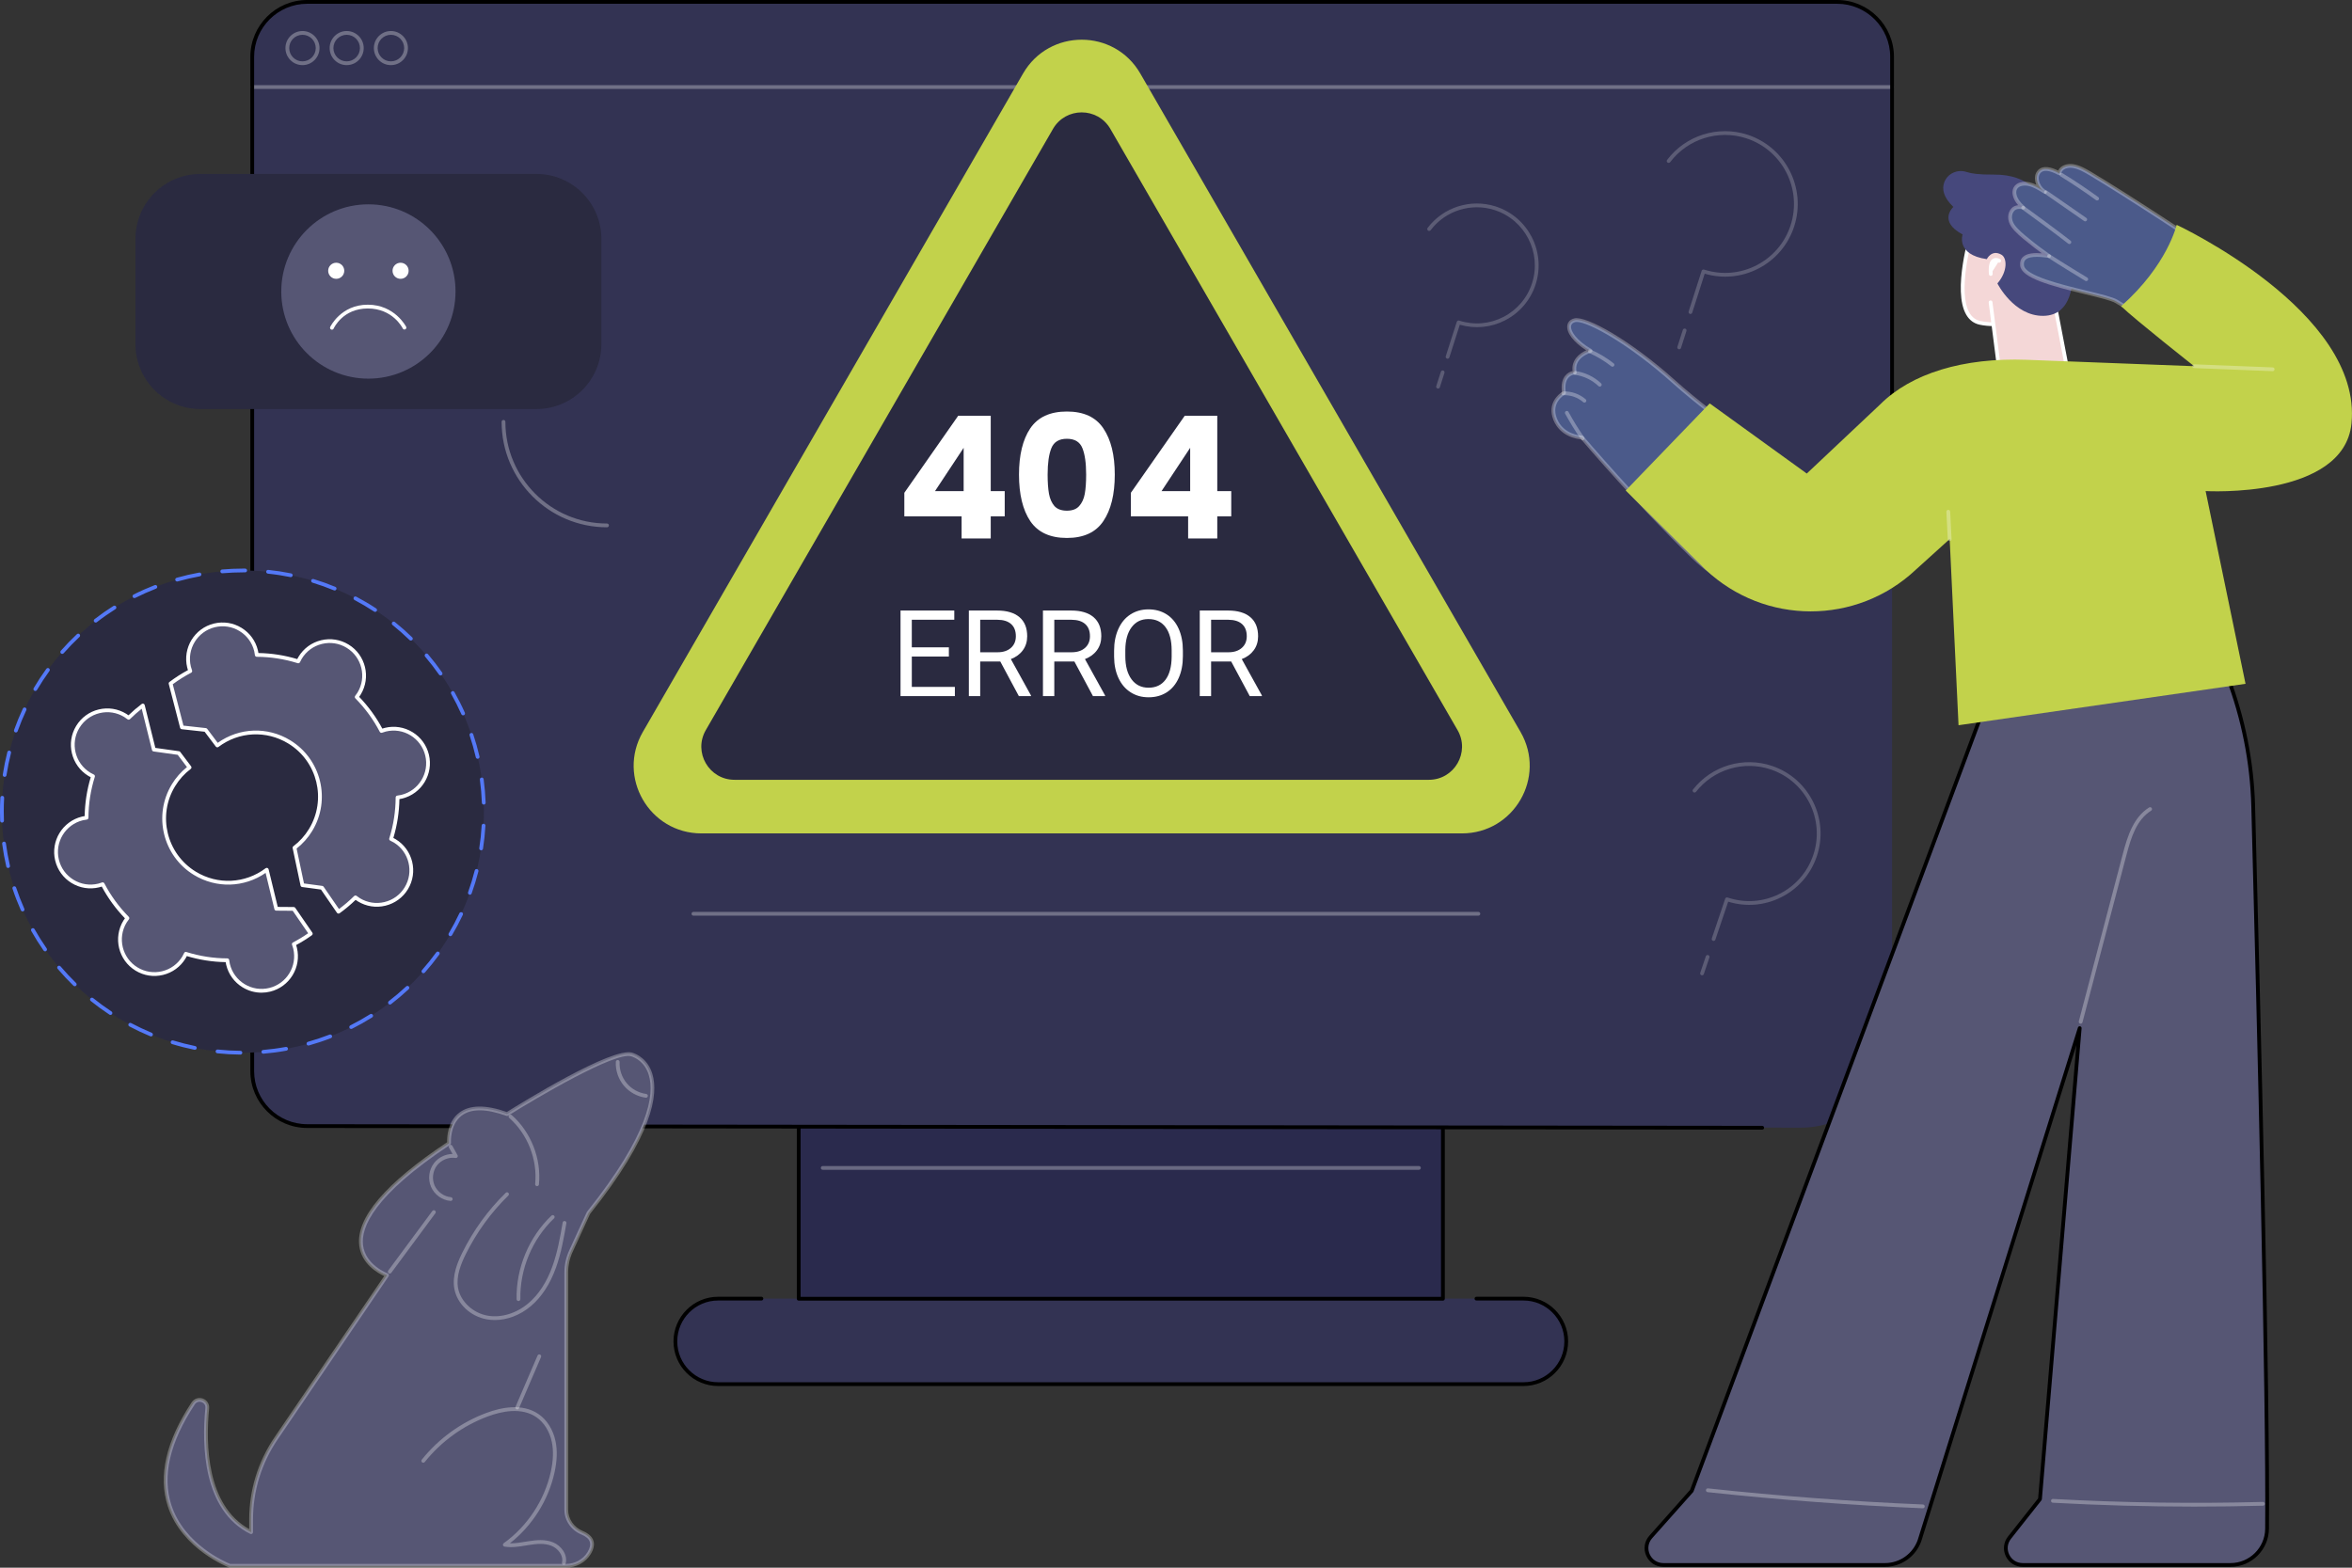<svg width="345" height="230" viewBox="0 0 345 230" fill="none" xmlns="http://www.w3.org/2000/svg">
<rect x="0" y="0" width="345" height="230" fill="#333333" stroke="none"/>
<g clip-path="url(#clip0_344_14974)">
<path d="M216.571 190.527H223.475C226.936 190.527 229.743 193.335 229.743 196.799C229.743 200.263 226.937 203.071 223.475 203.071H105.338C101.877 203.071 99.069 200.263 99.069 196.799C99.069 193.335 101.875 190.527 105.338 190.527H216.572H216.571Z" fill="#333353"/>
<path d="M211.65 165.457H117.156V190.545H211.65V165.457Z" fill="#2A2A4D"/>
<path d="M211.65 190.82H117.157C117.003 190.82 116.88 190.696 116.88 190.544V165.456C116.88 165.303 117.004 165.18 117.157 165.18C117.309 165.18 117.433 165.304 117.433 165.456V190.266H211.374V165.456C211.374 165.303 211.498 165.18 211.65 165.18C211.803 165.18 211.927 165.304 211.927 165.456V190.544C211.927 190.697 211.803 190.82 211.65 190.82Z" fill="black"/>
<path d="M223.473 203.347H105.336C101.727 203.347 98.791 200.41 98.791 196.799C98.791 193.188 101.727 190.25 105.336 190.25H111.688C111.841 190.25 111.965 190.374 111.965 190.526C111.965 190.679 111.84 190.803 111.688 190.803H105.336C102.032 190.803 99.344 193.493 99.344 196.798C99.344 200.104 102.032 202.793 105.336 202.793H223.473C226.777 202.793 229.465 200.104 229.465 196.798C229.465 193.493 226.777 190.803 223.473 190.803H216.569C216.416 190.803 216.293 190.679 216.293 190.526C216.293 190.374 216.417 190.25 216.569 190.25H223.473C227.083 190.25 230.018 193.187 230.018 196.798C230.018 200.409 227.083 203.347 223.473 203.347Z" fill="black"/>
<path d="M208.133 171.624H120.679C120.526 171.624 120.402 171.499 120.402 171.347C120.402 171.195 120.527 171.07 120.679 171.07H208.133C208.287 171.07 208.41 171.195 208.41 171.347C208.41 171.499 208.286 171.624 208.133 171.624Z" fill="white" fill-opacity="0.3"/>
<path d="M277.535 152.107C277.535 159.478 271.552 165.45 264.175 165.442L45.054 165.211C40.605 165.211 36.996 161.602 36.996 157.149V8.34C36.996 3.887 40.603 0.277 45.054 0.277H269.476C273.926 0.277 277.535 3.887 277.535 8.34V152.107Z" fill="#333353"/>
<path d="M277.536 13.046H36.997C36.844 13.046 36.721 12.921 36.721 12.769C36.721 12.617 36.845 12.492 36.997 12.492H277.535C277.688 12.492 277.811 12.617 277.811 12.769C277.811 12.921 277.687 13.046 277.535 13.046H277.536Z" fill="white" fill-opacity="0.3"/>
<path d="M44.369 9.555C42.991 9.555 41.87 8.433 41.87 7.053C41.87 5.673 42.992 4.551 44.369 4.551C45.746 4.551 46.868 5.673 46.868 7.053C46.868 8.433 45.746 9.555 44.369 9.555ZM44.369 5.105C43.296 5.105 42.423 5.979 42.423 7.053C42.423 8.128 43.296 9.001 44.369 9.001C45.442 9.001 46.315 8.128 46.315 7.053C46.315 5.979 45.442 5.105 44.369 5.105Z" fill="white" fill-opacity="0.3"/>
<path d="M50.853 9.555C49.474 9.555 48.353 8.433 48.353 7.053C48.353 5.673 49.475 4.551 50.853 4.551C52.23 4.551 53.352 5.673 53.352 7.053C53.352 8.433 52.23 9.555 50.853 9.555ZM50.853 5.105C49.78 5.105 48.907 5.979 48.907 7.053C48.907 8.128 49.78 9.001 50.853 9.001C51.925 9.001 52.798 8.128 52.798 7.053C52.798 5.979 51.925 5.105 50.853 5.105Z" fill="white" fill-opacity="0.3"/>
<path d="M57.339 9.555C55.961 9.555 54.84 8.433 54.84 7.053C54.84 5.673 55.962 4.551 57.339 4.551C58.716 4.551 59.838 5.673 59.838 7.053C59.838 8.433 58.716 9.555 57.339 9.555ZM57.339 5.105C56.266 5.105 55.393 5.979 55.393 7.053C55.393 8.128 56.266 9.001 57.339 9.001C58.412 9.001 59.285 8.128 59.285 7.053C59.285 5.979 58.412 5.105 57.339 5.105Z" fill="white" fill-opacity="0.3"/>
<path d="M258.489 165.733L45.056 165.488C40.46 165.488 36.721 161.747 36.721 157.149V8.339C36.721 3.74 40.46 0 45.056 0H269.478C274.073 0 277.813 3.742 277.813 8.339V84.453C277.813 84.606 277.688 84.729 277.536 84.729C277.384 84.729 277.259 84.605 277.259 84.453V8.339C277.259 4.046 273.769 0.553 269.479 0.553H45.056C40.766 0.553 37.275 4.046 37.275 8.339V157.148C37.275 161.441 40.766 164.934 45.056 164.934L258.489 165.179C258.642 165.179 258.765 165.303 258.765 165.455C258.765 165.609 258.641 165.732 258.489 165.732V165.733Z" fill="black"/>
<path d="M216.856 134.339H101.715C101.562 134.339 101.438 134.214 101.438 134.062C101.438 133.91 101.563 133.785 101.715 133.785H216.856C217.009 133.785 217.133 133.91 217.133 134.062C217.133 134.214 217.008 134.339 216.856 134.339Z" fill="white" fill-opacity="0.3"/>
<path d="M316.265 81.797L317.007 82.682C325.403 92.691 330.162 105.249 330.51 118.312C331.32 148.737 332.715 204.849 332.542 224.295C332.515 227.236 330.124 229.604 327.185 229.604H296.697C294.633 229.604 293.48 227.221 294.759 225.601L299.232 219.938L305.059 150.846L281.559 226.024C280.801 228.17 278.773 229.605 276.498 229.605H243.986C241.854 229.605 240.723 227.085 242.141 225.492L248.152 218.73L291.596 102.293L316.264 81.798L316.265 81.797Z" fill="#565674"/>
<path d="M327.183 229.878H296.695C295.635 229.878 294.688 229.285 294.224 228.33C293.76 227.373 293.881 226.261 294.54 225.427L298.961 219.827L304.569 153.332L281.823 226.103C281.024 228.364 278.885 229.877 276.497 229.877H243.985C242.889 229.877 241.93 229.256 241.479 228.256C241.029 227.254 241.203 226.123 241.932 225.302L247.91 218.579L291.336 102.191C291.354 102.145 291.381 102.105 291.419 102.075L316.087 81.58C316.205 81.482 316.379 81.498 316.477 81.615L317.219 82.5C325.62 92.517 330.438 105.231 330.786 118.301C331.619 149.582 332.991 204.949 332.818 224.294C332.79 227.372 330.262 229.877 327.183 229.877V229.878ZM305.058 150.566C305.076 150.566 305.093 150.567 305.112 150.571C305.251 150.599 305.347 150.726 305.335 150.866L299.508 219.958C299.504 220.012 299.483 220.064 299.45 220.106L294.976 225.77C294.442 226.446 294.347 227.313 294.725 228.089C295.101 228.863 295.838 229.324 296.697 229.324H327.184C329.96 229.324 332.239 227.065 332.264 224.29C332.437 204.954 331.066 149.594 330.233 118.317C329.888 105.372 325.117 92.778 316.795 82.857L316.231 82.184L291.832 102.456L248.413 218.823C248.402 218.855 248.384 218.885 248.361 218.91L242.349 225.672C241.766 226.326 241.628 227.23 241.988 228.031C242.346 228.829 243.112 229.325 243.987 229.325H276.5C278.653 229.325 280.583 227.96 281.299 225.929L304.795 150.761C304.832 150.644 304.94 150.566 305.059 150.566H305.058Z" fill="black"/>
<path d="M282.049 221.283C282.049 221.283 282.042 221.283 282.038 221.283C271.542 220.841 260.924 220.044 250.481 218.916C250.329 218.899 250.22 218.762 250.236 218.61C250.252 218.458 250.393 218.348 250.542 218.365C260.973 219.491 271.579 220.287 282.063 220.729C282.216 220.735 282.335 220.865 282.328 221.017C282.322 221.167 282.199 221.282 282.052 221.282L282.049 221.283Z" fill="white" fill-opacity="0.3"/>
<path d="M321.941 221.038C314.99 221.038 308.019 220.849 301.115 220.469C300.962 220.46 300.846 220.33 300.854 220.177C300.863 220.023 300.997 219.9 301.146 219.915C311.353 220.476 321.711 220.622 331.93 220.352C332.071 220.347 332.211 220.469 332.214 220.621C332.218 220.774 332.097 220.901 331.945 220.905C328.622 220.993 325.284 221.037 321.942 221.037L321.941 221.038Z" fill="white" fill-opacity="0.3"/>
<path d="M305.199 150.188C305.176 150.188 305.152 150.186 305.129 150.18C304.98 150.141 304.892 149.99 304.931 149.841L311.376 125.311C312.08 122.631 312.958 119.896 315.24 118.468C315.369 118.387 315.54 118.426 315.622 118.556C315.704 118.686 315.663 118.857 315.534 118.939C313.421 120.259 312.615 122.773 311.912 125.451L305.467 149.982C305.434 150.107 305.322 150.188 305.199 150.188Z" fill="white" fill-opacity="0.3"/>
<path d="M289.305 33.824C289.305 33.824 285.473 46.3 290.436 47.368C294.268 48.192 298.845 46.272 298.966 45.987C299.087 45.701 300.784 37.874 300.784 37.874L289.304 33.825L289.305 33.824Z" fill="#F4D7D7"/>
<path d="M292.461 47.843C291.754 47.843 291.048 47.781 290.379 47.638C289.54 47.457 288.881 46.968 288.42 46.182C286.343 42.645 288.93 34.104 289.041 33.742C289.063 33.671 289.114 33.61 289.18 33.577C289.248 33.543 289.326 33.538 289.398 33.563L300.877 37.611C301.009 37.657 301.085 37.794 301.056 37.93C300.772 39.241 299.347 45.798 299.222 46.092C299.031 46.543 295.721 47.842 292.461 47.842V47.843ZM289.49 34.182C289.061 35.688 287.143 42.913 288.897 45.902C289.282 46.557 289.804 46.948 290.495 47.096C294.054 47.862 298.265 46.165 298.724 45.838C298.873 45.319 299.815 41.037 300.462 38.052L289.49 34.182Z" fill="white"/>
<path d="M291.984 44.356L293.202 53.888L303.096 53.487L300.377 39.316L291.984 44.356Z" fill="#F4D7D7"/>
<path d="M293.201 54.164C293.062 54.164 292.944 54.061 292.926 53.922L291.71 44.392C291.691 44.24 291.798 44.102 291.95 44.081C292.101 44.064 292.241 44.169 292.261 44.322L293.446 53.601L302.766 53.224L300.107 39.368C300.078 39.218 300.176 39.073 300.327 39.044C300.478 39.015 300.622 39.113 300.651 39.264L303.372 53.435C303.387 53.514 303.367 53.596 303.317 53.658C303.266 53.721 303.191 53.76 303.11 53.763L293.214 54.164C293.214 54.164 293.207 54.164 293.203 54.164H293.201Z" fill="white"/>
<path d="M299.228 28.903C299.228 28.903 297.918 25.556 292.408 25.614C290.335 25.635 289.154 25.463 288.488 25.239C287.131 24.784 285.626 25.458 285.169 26.813C284.849 27.758 285.055 28.953 286.529 30.359C286.529 30.359 284.204 32.437 287.883 34.398C287.883 34.398 286.863 37.364 291.432 38.019C291.432 38.019 292.139 36.534 293.58 37.369C294.428 37.86 294.501 39.833 292.987 41.582C292.987 41.582 295.394 46.39 299.723 46.339C304.052 46.286 304.059 41.208 304.091 39.541C304.124 37.873 306.506 33.371 303.659 30.039C301.948 28.037 299.225 28.904 299.225 28.904L299.228 28.903Z" fill="#46487C"/>
<path d="M293.249 38.261C293.249 38.261 291.78 37.359 292.015 40.196L293.249 38.261Z" fill="white"/>
<path d="M292.016 40.475C291.874 40.475 291.752 40.366 291.741 40.221C291.64 39.007 291.824 38.274 292.304 37.979C292.703 37.734 293.177 37.895 293.394 38.028C293.525 38.108 293.565 38.278 293.485 38.409C293.404 38.538 293.236 38.58 293.105 38.501C293.099 38.497 292.794 38.325 292.591 38.452C292.464 38.531 292.181 38.856 292.29 40.175C292.303 40.327 292.19 40.461 292.037 40.474C292.03 40.474 292.022 40.474 292.015 40.474L292.016 40.475Z" fill="white"/>
<path d="M272.22 67.711L269.501 66.641L265.393 71.003C265.393 71.003 252.188 61.989 245.556 56.029C238.923 50.069 232.58 46.6 231.001 46.986C229.422 47.372 230.016 49.568 233.313 51.467C233.313 51.467 230.438 52.257 231.001 54.674C231.001 54.674 228.952 54.721 229.415 57.654C229.415 57.654 227.079 58.91 228.122 61.513C229.164 64.115 232.06 64.19 232.06 64.19C232.06 64.19 239.922 73.463 248.191 81.546C255.785 88.969 267.277 90.758 276.724 85.91C279.672 84.397 282.405 81.597 284.293 79.523L272.22 67.713V67.711Z" fill="#4B5A8A"/>
<path d="M265.505 88.898C259.117 88.898 252.803 86.44 247.996 81.741C240.246 74.165 232.762 65.438 231.923 64.456C231.325 64.409 228.846 64.066 227.863 61.613C226.915 59.246 228.564 57.886 229.114 57.513C228.978 56.463 229.145 55.65 229.609 55.093C229.955 54.679 230.386 54.51 230.676 54.441C230.459 52.832 231.669 51.847 232.676 51.4C230.824 50.217 229.748 48.819 229.9 47.756C229.975 47.228 230.342 46.858 230.934 46.713C232.671 46.291 239.179 49.924 245.74 55.82C251.845 61.306 263.688 69.493 265.353 70.637L269.298 66.448C269.376 66.366 269.497 66.338 269.601 66.38L272.321 67.452C272.355 67.466 272.386 67.486 272.413 67.512L284.486 79.321C284.592 79.426 284.597 79.595 284.497 79.706C282.647 81.738 279.841 84.619 276.849 86.153C273.253 87.999 269.364 88.897 265.504 88.897L265.505 88.898ZM231.288 47.23C231.204 47.23 231.13 47.237 231.066 47.253C230.698 47.343 230.491 47.539 230.449 47.837C230.344 48.574 231.238 49.95 233.452 51.225C233.548 51.28 233.602 51.388 233.587 51.5C233.574 51.611 233.494 51.703 233.386 51.733C233.279 51.763 230.775 52.484 231.269 54.611C231.288 54.693 231.269 54.778 231.218 54.843C231.166 54.909 231.088 54.949 231.005 54.95C230.984 54.95 230.427 54.975 230.029 55.458C229.649 55.918 229.535 56.642 229.687 57.611C229.706 57.727 229.648 57.842 229.545 57.898C229.46 57.944 227.442 59.074 228.378 61.409C229.338 63.806 231.955 63.909 232.066 63.911C232.144 63.914 232.219 63.949 232.269 64.009C232.349 64.102 240.218 73.365 248.383 81.347C255.925 88.719 267.263 90.453 276.596 85.663C279.413 84.218 282.087 81.518 283.907 79.532L272.065 67.95L269.573 66.967L265.593 71.192C265.5 71.291 265.348 71.308 265.235 71.231C265.103 71.141 251.939 62.138 245.369 56.235C239.015 50.525 233.026 47.231 231.287 47.231L231.288 47.23Z" fill="white" fill-opacity="0.3"/>
<path d="M232.148 64.593C232.06 64.593 231.974 64.552 231.92 64.475C231.076 63.265 230.29 61.993 229.583 60.695C229.51 60.56 229.561 60.393 229.694 60.319C229.829 60.246 229.997 60.295 230.07 60.429C230.767 61.709 231.542 62.963 232.374 64.157C232.461 64.283 232.431 64.455 232.305 64.543C232.257 64.577 232.202 64.593 232.147 64.593H232.148Z" fill="white" fill-opacity="0.3"/>
<path d="M232.413 59.067C232.349 59.067 232.284 59.044 232.231 58.999C231.436 58.307 230.383 57.939 229.327 57.987C229.323 57.987 229.318 57.987 229.314 57.987C229.167 57.987 229.045 57.871 229.037 57.723C229.03 57.571 229.149 57.441 229.302 57.434C230.489 57.382 231.694 57.798 232.594 58.581C232.71 58.682 232.723 58.857 232.622 58.972C232.568 59.035 232.49 59.068 232.413 59.068V59.067Z" fill="white" fill-opacity="0.3"/>
<path d="M234.663 56.723C234.594 56.723 234.526 56.697 234.472 56.646C233.528 55.746 232.295 55.158 231.002 54.989C230.851 54.969 230.743 54.831 230.763 54.679C230.783 54.528 230.922 54.419 231.074 54.44C232.482 54.624 233.826 55.265 234.855 56.245C234.965 56.351 234.969 56.525 234.865 56.636C234.811 56.694 234.738 56.721 234.665 56.721L234.663 56.723Z" fill="white" fill-opacity="0.3"/>
<path d="M236.529 53.804C236.468 53.804 236.408 53.785 236.358 53.745C235.363 52.963 234.271 52.307 233.113 51.796C232.973 51.734 232.909 51.571 232.971 51.43C233.032 51.291 233.196 51.228 233.337 51.289C234.537 51.818 235.669 52.498 236.7 53.309C236.821 53.403 236.841 53.578 236.746 53.697C236.692 53.767 236.611 53.803 236.529 53.803V53.804Z" fill="white" fill-opacity="0.3"/>
<path d="M302.069 25.434C300.815 24.77 299.654 24.471 299.04 25.272C298.426 26.072 298.899 27.549 299.969 28.172C299.227 27.697 298.458 27.211 297.635 27.022C296.812 26.833 295.913 27.017 295.596 27.666C295.317 28.236 295.556 29.023 296.007 29.637C296.231 29.939 296.499 30.21 296.787 30.462C296.239 30.289 295.618 30.368 295.279 30.729C294.703 31.343 294.694 32.315 295.278 33.147C295.771 33.851 296.667 34.614 297.523 35.283C298.474 36.075 299.212 36.63 300.569 37.577C299.03 37.34 296.382 37.073 296.602 38.957C296.908 41.58 308.623 43.107 310.451 44.227C313.874 46.324 316.524 47.857 316.524 47.857C318.092 47.742 324.115 40.047 325.074 37.483C323.635 36.297 311.562 28.399 306.622 25.474C305.793 24.984 304.925 24.484 304.026 24.362C303.125 24.241 302.191 24.624 302.071 25.435L302.069 25.434Z" fill="#4B5A8A"/>
<path d="M316.524 48.131C316.475 48.131 316.427 48.118 316.386 48.093C316.359 48.078 313.693 46.533 310.307 44.46C309.722 44.101 307.965 43.675 305.929 43.181C300.616 41.893 296.535 40.766 296.327 38.985C296.266 38.449 296.4 38.018 296.729 37.703C297.321 37.132 298.448 37.076 299.512 37.164C298.667 36.555 298.064 36.089 297.346 35.492C296.566 34.883 295.595 34.078 295.051 33.303C294.394 32.365 294.404 31.254 295.077 30.536C295.307 30.291 295.651 30.142 296.032 30.104C295.941 30.002 295.86 29.9 295.784 29.797C295.336 29.189 294.987 28.278 295.346 27.54C295.751 26.712 296.818 26.545 297.697 26.748C298.042 26.828 298.376 26.956 298.7 27.11C298.627 26.941 298.571 26.763 298.536 26.585C298.423 26.014 298.525 25.488 298.822 25.101C299.626 24.05 301.121 24.644 301.898 25.03C302.231 24.267 303.201 23.967 304.061 24.083C305.047 24.216 305.998 24.778 306.762 25.23C311.757 28.187 323.798 36.066 325.249 37.264C325.34 37.34 325.374 37.464 325.332 37.575C324.36 40.179 318.323 47.999 316.543 48.128C316.537 48.128 316.529 48.128 316.523 48.128L316.524 48.131ZM298.755 37.683C298.098 37.683 297.451 37.778 297.114 38.102C296.914 38.295 296.837 38.562 296.878 38.922C297.058 40.462 302.475 41.775 306.06 42.643C308.227 43.169 309.937 43.584 310.596 43.987C313.64 45.851 316.1 47.286 316.578 47.564C317.984 47.225 323.547 40.406 324.74 37.567C322.744 36.038 311.313 28.568 306.479 25.706C305.758 25.28 304.861 24.749 303.986 24.631C303.254 24.53 302.439 24.819 302.342 25.47C302.328 25.559 302.273 25.636 302.192 25.676C302.112 25.716 302.016 25.715 301.938 25.674C300.57 24.948 299.692 24.869 299.259 25.435C299.061 25.694 298.996 26.063 299.078 26.476C299.185 27.016 299.52 27.524 299.967 27.838C300.018 27.871 300.068 27.902 300.117 27.933C300.244 28.015 300.283 28.182 300.204 28.312C300.125 28.44 299.959 28.483 299.828 28.407C299.771 28.375 299.716 28.34 299.662 28.302C299.018 27.892 298.3 27.455 297.57 27.288C296.927 27.139 296.112 27.231 295.842 27.783C295.634 28.207 295.787 28.869 296.228 29.468C296.415 29.723 296.658 29.98 296.966 30.249C297.066 30.335 297.09 30.479 297.026 30.593C296.961 30.707 296.824 30.76 296.701 30.721C296.227 30.572 295.725 30.651 295.478 30.912C294.99 31.434 294.999 32.266 295.501 32.982C296.009 33.706 296.994 34.514 297.691 35.06C298.632 35.843 299.367 36.396 300.725 37.345C300.83 37.419 300.87 37.556 300.823 37.675C300.775 37.795 300.652 37.864 300.523 37.846C300.175 37.792 299.458 37.681 298.75 37.681L298.755 37.683Z" fill="white" fill-opacity="0.3"/>
<path d="M306.021 41.242C305.972 41.242 305.923 41.229 305.878 41.201C305.837 41.176 301.786 38.721 300.417 37.804C300.29 37.719 300.256 37.546 300.341 37.419C300.427 37.292 300.599 37.259 300.726 37.344C302.086 38.254 306.125 40.702 306.166 40.727C306.297 40.807 306.338 40.977 306.259 41.108C306.206 41.194 306.115 41.242 306.021 41.242Z" fill="white" fill-opacity="0.3"/>
<path d="M303.545 35.807C303.485 35.807 303.425 35.788 303.375 35.748C301.438 34.237 298.955 32.425 296.96 30.968L296.598 30.704C296.475 30.613 296.447 30.44 296.538 30.317C296.628 30.194 296.802 30.166 296.925 30.256L297.287 30.52C299.286 31.98 301.772 33.794 303.716 35.311C303.836 35.406 303.858 35.579 303.763 35.7C303.709 35.77 303.628 35.807 303.545 35.807Z" fill="white" fill-opacity="0.3"/>
<path d="M305.867 32.474C305.813 32.474 305.757 32.458 305.71 32.425L299.949 28.431C299.823 28.344 299.792 28.171 299.88 28.045C299.967 27.919 300.14 27.888 300.266 27.976L306.027 31.97C306.152 32.057 306.184 32.23 306.096 32.356C306.042 32.434 305.956 32.475 305.868 32.475L305.867 32.474Z" fill="white" fill-opacity="0.3"/>
<path d="M307.616 29.415C307.559 29.415 307.503 29.397 307.454 29.362C305.766 28.138 304.009 26.963 302.232 25.868C302.101 25.788 302.061 25.616 302.141 25.487C302.222 25.358 302.391 25.316 302.522 25.397C304.311 26.498 306.079 27.68 307.778 28.913C307.903 29.002 307.929 29.176 307.84 29.3C307.786 29.375 307.702 29.415 307.615 29.415H307.616Z" fill="white" fill-opacity="0.3"/>
<path d="M325.776 97.604C325.666 97.604 325.562 97.538 325.519 97.43L322.231 89.315C322.174 89.173 322.243 89.012 322.385 88.954C322.527 88.896 322.688 88.964 322.746 89.108L326.034 97.223C326.091 97.365 326.022 97.526 325.88 97.584C325.846 97.597 325.811 97.604 325.776 97.604Z" fill="white"/>
<path d="M319.28 32.989C319.28 32.989 317.931 38.914 311.131 44.926C313.322 47.011 321.847 53.726 321.847 53.726C321.847 53.726 302.761 52.992 297.313 52.788C287.936 52.438 280.338 54.803 275.806 59.318L265.026 69.475L250.788 59.187L238.469 71.963L250.183 83.572C258.839 91.734 272.351 91.74 281.014 83.585L285.986 79.088L287.285 106.402L329.383 100.323L323.528 72.046C323.528 72.046 343.816 73.211 344.924 62.127C346.564 45.707 319.28 32.988 319.28 32.988V32.989Z" fill="#C2D24B"/>
<path d="M333.36 54.456C333.36 54.456 333.353 54.456 333.349 54.456L321.837 54.003C321.683 53.996 321.565 53.868 321.572 53.715C321.578 53.561 321.719 53.444 321.86 53.449L333.372 53.902C333.525 53.908 333.643 54.037 333.637 54.19C333.631 54.34 333.509 54.457 333.36 54.457V54.456Z" fill="white" fill-opacity="0.3"/>
<path d="M285.986 79.367C285.84 79.367 285.717 79.252 285.71 79.104L285.503 75.092C285.496 74.939 285.613 74.809 285.766 74.802C285.918 74.789 286.049 74.911 286.057 75.064L286.263 79.076C286.271 79.23 286.154 79.359 286 79.367C285.995 79.367 285.99 79.367 285.985 79.367H285.986Z" fill="white" fill-opacity="0.3"/>
<path d="M83.023 229.722H33.711C33.711 229.722 16.768 223.419 28.339 205.893C28.987 204.912 30.514 205.443 30.398 206.614C29.85 212.186 30.072 221.443 36.831 224.795V222.946C36.831 218.689 38.112 214.53 40.505 211.011L56.778 187.086C56.778 187.086 43.667 182.415 65.873 167.726C65.873 167.726 65.25 160.172 74.377 163.454C74.377 163.454 89.736 153.799 92.664 154.709C95.592 155.619 99.889 160.976 86.318 177.953L83.743 183.571C83.295 184.549 83.062 185.611 83.062 186.686V221.489C83.062 222.989 83.995 224.302 85.38 224.875C86.511 225.344 87.428 226.229 86.396 227.892C85.678 229.049 84.384 229.722 83.022 229.722H83.023Z" fill="#565674"/>
<path d="M83.025 229.999H33.713C33.68 229.999 33.647 229.992 33.616 229.981C33.547 229.956 26.69 227.339 24.617 220.999C23.171 216.573 24.345 211.44 28.108 205.741C28.472 205.19 29.132 204.968 29.752 205.188C30.367 205.405 30.738 205.989 30.674 206.64C30.167 211.801 30.279 220.86 36.555 224.337V222.945C36.555 218.616 37.842 214.435 40.277 210.855L56.357 187.211C55.459 186.808 53.027 185.473 52.695 182.744C52.2 178.69 56.538 173.59 65.588 167.581C65.568 166.931 65.624 164.578 67.362 163.247C68.88 162.085 71.229 162.049 74.343 163.147C76.385 161.867 89.838 153.542 92.745 154.443C93.406 154.649 95.017 155.363 95.688 157.549C96.611 160.554 95.773 166.559 86.554 178.098L83.992 183.684C83.557 184.632 83.337 185.641 83.337 186.685V221.487C83.337 222.849 84.18 224.078 85.485 224.618C86.324 224.965 86.847 225.445 87.04 226.042C87.227 226.625 87.09 227.295 86.631 228.035C85.881 229.246 84.498 229.996 83.021 229.996L83.025 229.999ZM33.764 229.444H83.025C84.312 229.444 85.514 228.793 86.164 227.745C86.534 227.149 86.652 226.634 86.516 226.213C86.376 225.777 85.959 225.414 85.278 225.131C83.766 224.505 82.788 223.075 82.788 221.489V186.686C82.788 185.562 83.026 184.475 83.494 183.454L86.07 177.836C86.08 177.816 86.091 177.796 86.105 177.779C95.194 166.409 96.048 160.59 95.163 157.711C94.57 155.778 93.162 155.152 92.585 154.972C90.282 154.251 78.77 161.021 74.528 163.687C74.456 163.732 74.367 163.742 74.286 163.713C71.3 162.64 69.087 162.63 67.706 163.685C65.957 165.021 66.15 167.675 66.152 167.703C66.16 167.803 66.113 167.9 66.029 167.956C54.882 175.33 52.926 180.032 53.248 182.678C53.608 185.628 56.841 186.813 56.874 186.825C56.955 186.854 57.017 186.918 57.044 187C57.07 187.082 57.058 187.171 57.01 187.241L40.737 211.166C38.365 214.654 37.111 218.727 37.111 222.945V224.794C37.111 224.89 37.062 224.979 36.98 225.029C36.899 225.079 36.797 225.084 36.711 225.042C29.742 221.585 29.594 211.995 30.125 206.585C30.172 206.1 29.855 205.808 29.569 205.708C29.279 205.606 28.844 205.633 28.573 206.045C24.907 211.596 23.754 216.569 25.144 220.825C27.048 226.65 33.178 229.211 33.764 229.443V229.444Z" fill="white" fill-opacity="0.3"/>
<path d="M82.706 229.586C82.685 229.586 82.662 229.584 82.641 229.579C82.492 229.542 82.4 229.393 82.437 229.244C82.687 228.223 81.845 227.181 80.921 226.801C79.901 226.383 78.72 226.489 77.595 226.669L77.171 226.738C76.137 226.909 75.068 227.086 74.006 226.907C73.896 226.888 73.808 226.805 73.782 226.695C73.757 226.586 73.8 226.473 73.891 226.408C77.348 223.927 79.861 220.121 80.786 215.965C81.16 214.278 81.211 212.83 80.94 211.538C80.618 210.004 79.794 208.686 78.681 207.922C76.518 206.438 73.61 207.041 71.554 207.808C67.925 209.161 64.727 211.475 62.303 214.498C62.208 214.617 62.034 214.637 61.913 214.541C61.794 214.445 61.775 214.27 61.87 214.151C64.356 211.05 67.637 208.676 71.36 207.289C73.54 206.476 76.634 205.846 78.996 207.465C80.226 208.308 81.133 209.751 81.484 211.424C81.77 212.794 81.72 214.318 81.328 216.084C80.426 220.136 78.061 223.866 74.793 226.424C75.552 226.444 76.326 226.316 77.082 226.19L77.509 226.12C78.714 225.928 79.988 225.814 81.134 226.286C82.295 226.762 83.301 228.048 82.978 229.373C82.946 229.499 82.833 229.584 82.709 229.584L82.706 229.586Z" fill="white" fill-opacity="0.3"/>
<path d="M75.874 206.78C75.838 206.78 75.8 206.773 75.764 206.758C75.624 206.697 75.559 206.534 75.619 206.394L78.852 198.875C78.913 198.734 79.076 198.67 79.216 198.729C79.357 198.789 79.421 198.953 79.362 199.092L76.128 206.612C76.083 206.716 75.981 206.779 75.874 206.779V206.78Z" fill="white" fill-opacity="0.3"/>
<path d="M94.751 161.049C94.739 161.049 94.726 161.049 94.714 161.046C93.472 160.879 92.3 160.231 91.499 159.268C90.698 158.305 90.271 157.036 90.332 155.784C90.339 155.631 90.47 155.51 90.622 155.52C90.776 155.528 90.893 155.657 90.886 155.81C90.832 156.925 91.212 158.056 91.925 158.914C92.64 159.771 93.682 160.348 94.788 160.497C94.939 160.517 95.046 160.657 95.026 160.809C95.007 160.948 94.889 161.049 94.751 161.049Z" fill="white" fill-opacity="0.3"/>
<path d="M72.57 193.666C72.192 193.666 71.816 193.635 71.448 193.572C69.025 193.154 67.05 191.304 66.645 189.071C66.302 187.177 67.083 185.262 67.802 183.805C69.421 180.525 71.567 177.564 74.18 175.005C74.29 174.898 74.466 174.899 74.571 175.009C74.678 175.118 74.677 175.294 74.567 175.4C71.999 177.915 69.89 180.825 68.299 184.049C67.617 185.43 66.876 187.238 67.191 188.972C67.549 190.948 69.379 192.653 71.543 193.027C73.522 193.369 75.749 192.69 77.499 191.212C79.002 189.942 80.19 188.124 81.026 185.807C81.776 183.73 82.162 181.512 82.534 179.365C82.56 179.214 82.704 179.114 82.855 179.14C83.006 179.166 83.106 179.31 83.08 179.46C82.703 181.63 82.313 183.872 81.547 185.996C80.678 188.405 79.436 190.303 77.856 191.635C76.304 192.946 74.395 193.668 72.57 193.668V193.666Z" fill="white" fill-opacity="0.3"/>
<path d="M57.172 186.851C57.115 186.851 57.057 186.833 57.007 186.797C56.884 186.706 56.858 186.533 56.949 186.409L63.418 177.667C63.508 177.545 63.682 177.517 63.805 177.609C63.928 177.7 63.955 177.873 63.863 177.996L57.395 186.739C57.34 186.812 57.256 186.851 57.172 186.851Z" fill="white" fill-opacity="0.3"/>
<path d="M66.113 176.195C66.104 176.195 66.096 176.195 66.088 176.195C64.854 176.084 63.734 175.279 63.236 174.144C62.738 173.01 62.902 171.64 63.655 170.656C64.299 169.814 65.328 169.314 66.379 169.302L65.861 168.372C65.787 168.239 65.835 168.071 65.968 167.995C66.102 167.922 66.27 167.969 66.346 168.102L67.111 169.477C67.163 169.569 67.157 169.682 67.098 169.77C67.037 169.857 66.934 169.901 66.828 169.887C65.813 169.733 64.718 170.178 64.095 170.993C63.473 171.806 63.332 172.984 63.745 173.921C64.156 174.859 65.118 175.551 66.138 175.643C66.29 175.657 66.403 175.791 66.389 175.944C66.377 176.087 66.256 176.195 66.114 176.195H66.113Z" fill="white" fill-opacity="0.3"/>
<path d="M78.776 174.024C78.767 174.024 78.757 174.024 78.748 174.023C78.596 174.008 78.484 173.872 78.501 173.72C78.859 170.122 77.4 166.4 74.692 164.007C74.578 163.906 74.567 163.731 74.668 163.616C74.77 163.502 74.945 163.492 75.059 163.593C77.898 166.102 79.428 170.004 79.052 173.775C79.038 173.919 78.917 174.024 78.776 174.024Z" fill="white" fill-opacity="0.3"/>
<path d="M76.054 190.881C75.903 190.881 75.779 190.761 75.777 190.61C75.68 186.064 77.592 181.48 80.888 178.35C80.999 178.244 81.175 178.249 81.28 178.36C81.385 178.47 81.38 178.646 81.269 178.75C78.084 181.776 76.237 186.205 76.33 190.597C76.334 190.751 76.212 190.876 76.059 190.88H76.052L76.054 190.881Z" fill="white" fill-opacity="0.3"/>
<path d="M150.067 10.786L94.289 107.395C90.472 114.007 95.248 122.271 102.887 122.271H214.445C222.084 122.271 226.86 114.007 223.042 107.395L167.263 10.786C163.443 4.17 153.888 4.17 150.067 10.786Z" fill="#C2D24B"/>
<path d="M154.454 18.918L103.528 107.121C101.658 110.36 103.997 114.407 107.739 114.407H209.591C213.332 114.407 215.671 110.36 213.802 107.121L162.876 18.918C161.005 15.678 156.325 15.678 154.454 18.918Z" fill="#2A2A40"/>
<path d="M139.185 96.326H133.748V100.775H140.064V102.129H132.093V89.574H139.978V90.928H133.747V94.971H139.184V96.325L139.185 96.326Z" fill="white"/>
<path d="M146.726 97.05H143.779V102.129H142.115V89.574H146.27C147.683 89.574 148.77 89.896 149.531 90.54C150.292 91.183 150.673 92.121 150.673 93.351C150.673 94.133 150.462 94.814 150.039 95.395C149.616 95.975 149.029 96.409 148.277 96.697L151.224 102.026V102.129H149.449L146.726 97.05ZM143.779 95.696H146.321C147.142 95.696 147.796 95.483 148.282 95.056C148.767 94.63 149.01 94.06 149.01 93.346C149.01 92.568 148.779 91.972 148.316 91.558C147.853 91.143 147.185 90.933 146.312 90.927H143.779V95.695V95.696Z" fill="white"/>
<path d="M157.595 97.05H154.648V102.129H152.984V89.574H157.139C158.552 89.574 159.639 89.896 160.4 90.54C161.161 91.183 161.542 92.121 161.542 93.351C161.542 94.133 161.331 94.814 160.908 95.395C160.486 95.975 159.898 96.409 159.146 96.697L162.093 102.026V102.129H160.318L157.595 97.05ZM154.648 95.696H157.19C158.012 95.696 158.666 95.483 159.151 95.056C159.637 94.63 159.879 94.06 159.879 93.346C159.879 92.568 159.648 91.972 159.185 91.558C158.722 91.143 158.054 90.933 157.181 90.927H154.648V95.695V95.696Z" fill="white"/>
<path d="M173.511 96.257C173.511 97.487 173.304 98.561 172.891 99.477C172.477 100.395 171.891 101.093 171.132 101.577C170.374 102.06 169.49 102.301 168.479 102.301C167.467 102.301 166.615 102.059 165.85 101.572C165.085 101.087 164.493 100.395 164.07 99.495C163.648 98.595 163.431 97.553 163.42 96.369V95.464C163.42 94.257 163.629 93.19 164.049 92.265C164.468 91.34 165.061 90.632 165.828 90.14C166.596 89.649 167.472 89.402 168.461 89.402C169.45 89.402 170.353 89.645 171.12 90.131C171.887 90.618 172.477 91.322 172.891 92.244C173.304 93.166 173.511 94.24 173.511 95.464V96.257ZM171.864 95.446C171.864 93.958 171.566 92.816 170.969 92.019C170.371 91.224 169.535 90.825 168.461 90.825C167.387 90.825 166.592 91.224 165.992 92.019C165.392 92.816 165.083 93.921 165.065 95.335V96.257C165.065 97.7 165.368 98.834 165.974 99.659C166.581 100.484 167.414 100.896 168.477 100.896C169.54 100.896 170.373 100.506 170.959 99.727C171.545 98.948 171.847 97.832 171.863 96.378V95.446H171.864Z" fill="white"/>
<path d="M180.596 97.05H177.649V102.129H175.985V89.574H180.14C181.553 89.574 182.64 89.896 183.401 90.54C184.162 91.183 184.543 92.121 184.543 93.351C184.543 94.133 184.332 94.814 183.909 95.395C183.486 95.975 182.899 96.409 182.147 96.697L185.094 102.026V102.129H183.319L180.596 97.05ZM177.649 95.696H180.191C181.013 95.696 181.667 95.483 182.152 95.056C182.638 94.63 182.88 94.06 182.88 93.346C182.88 92.568 182.649 91.972 182.186 91.558C181.723 91.143 181.055 90.933 180.182 90.927H177.649V95.695V95.696Z" fill="white"/>
<path d="M78.692 25.52H29.39C24.133 25.52 19.87 29.784 19.87 35.045V50.485C19.87 55.746 24.133 60.011 29.39 60.011H78.692C83.951 60.011 88.212 55.746 88.212 50.485V35.045C88.212 29.784 83.949 25.52 78.692 25.52Z" fill="#2A2A40"/>
<path d="M54.038 55.551C61.096 55.551 66.818 49.826 66.818 42.764C66.818 35.702 61.096 29.977 54.038 29.977C46.98 29.977 41.258 35.702 41.258 42.764C41.258 49.826 46.98 55.551 54.038 55.551Z" fill="#565674"/>
<path d="M49.318 40.907C49.97 40.907 50.498 40.379 50.498 39.727C50.498 39.075 49.97 38.547 49.318 38.547C48.667 38.547 48.139 39.075 48.139 39.727C48.139 40.379 48.667 40.907 49.318 40.907Z" fill="white"/>
<path d="M58.759 40.907C59.41 40.907 59.939 40.379 59.939 39.727C59.939 39.075 59.41 38.547 58.759 38.547C58.107 38.547 57.579 39.075 57.579 39.727C57.579 40.379 58.107 40.907 58.759 40.907Z" fill="white"/>
<path d="M48.685 48.368C48.646 48.368 48.607 48.361 48.569 48.343C48.431 48.279 48.371 48.114 48.435 47.976C48.45 47.943 49.993 44.703 53.951 44.703C57.909 44.703 59.561 47.916 59.577 47.948C59.644 48.085 59.587 48.251 59.449 48.318C59.312 48.386 59.146 48.328 59.079 48.191C59.02 48.071 57.6 45.257 53.951 45.257C50.303 45.257 48.995 48.089 48.938 48.21C48.891 48.31 48.791 48.369 48.686 48.369L48.685 48.368Z" fill="white"/>
<path d="M89.041 77.361C80.514 77.361 73.578 70.421 73.578 61.89C73.578 61.736 73.703 61.613 73.855 61.613C74.007 61.613 74.132 61.738 74.132 61.89C74.132 70.116 80.819 76.807 89.04 76.807C89.193 76.807 89.316 76.931 89.316 77.084C89.316 77.236 89.192 77.36 89.04 77.36L89.041 77.361Z" fill="white" fill-opacity="0.3"/>
<path d="M247.959 46.067C247.931 46.067 247.903 46.063 247.875 46.053C247.729 46.007 247.648 45.851 247.695 45.705L249.607 39.729C249.629 39.658 249.678 39.601 249.744 39.567C249.809 39.533 249.885 39.526 249.955 39.549C252.525 40.375 255.26 40.15 257.66 38.917C260.062 37.681 261.84 35.584 262.665 33.009C264.365 27.696 261.43 21.986 256.121 20.281C252.046 18.971 247.57 20.381 244.985 23.79C244.893 23.91 244.718 23.936 244.596 23.843C244.474 23.75 244.45 23.576 244.543 23.454C247.271 19.858 251.991 18.372 256.29 19.752C261.889 21.55 264.985 27.572 263.192 33.175C262.323 35.891 260.448 38.104 257.914 39.407C255.465 40.665 252.684 40.928 250.052 40.155L248.223 45.871C248.186 45.989 248.077 46.063 247.959 46.063V46.067Z" fill="white" fill-opacity="0.2"/>
<path d="M246.311 51.244C246.284 51.244 246.255 51.241 246.227 51.23C246.081 51.184 246.001 51.028 246.047 50.882L246.845 48.393C246.891 48.247 247.046 48.165 247.193 48.213C247.339 48.259 247.42 48.415 247.373 48.561L246.576 51.051C246.538 51.169 246.43 51.243 246.311 51.243V51.244Z" fill="white" fill-opacity="0.2"/>
<path d="M212.333 52.632C212.306 52.632 212.277 52.628 212.249 52.618C212.103 52.571 212.023 52.416 212.069 52.27L213.687 47.215C213.709 47.144 213.758 47.087 213.824 47.053C213.889 47.019 213.965 47.012 214.035 47.035C216.197 47.73 218.5 47.54 220.52 46.503C222.542 45.464 224.038 43.698 224.732 41.53C226.163 37.058 223.692 32.252 219.224 30.817C215.793 29.715 212.028 30.902 209.852 33.77C209.76 33.891 209.585 33.916 209.463 33.823C209.341 33.73 209.317 33.557 209.41 33.435C211.728 30.378 215.743 29.115 219.394 30.289C224.152 31.817 226.785 36.935 225.26 41.697C224.522 44.006 222.928 45.888 220.774 46.995C218.705 48.058 216.357 48.286 214.132 47.642L212.597 52.437C212.56 52.555 212.452 52.629 212.333 52.629V52.632Z" fill="white" fill-opacity="0.2"/>
<path d="M210.94 57.01C210.913 57.01 210.884 57.006 210.856 56.996C210.71 56.949 210.63 56.793 210.676 56.648L211.35 54.541C211.397 54.395 211.552 54.314 211.699 54.361C211.845 54.408 211.925 54.564 211.879 54.709L211.205 56.816C211.167 56.934 211.059 57.008 210.94 57.008V57.01Z" fill="white" fill-opacity="0.2"/>
<path d="M251.354 138.045C251.325 138.045 251.295 138.04 251.266 138.03C251.121 137.981 251.043 137.824 251.092 137.68L253.059 131.85C253.083 131.78 253.133 131.723 253.199 131.691C253.264 131.658 253.341 131.653 253.41 131.677C255.919 132.523 258.607 132.342 260.979 131.165C263.352 129.99 265.125 127.961 265.972 125.452C267.721 120.272 264.928 114.639 259.75 112.892C255.773 111.551 251.364 112.868 248.777 116.169C248.682 116.29 248.509 116.311 248.388 116.217C248.267 116.122 248.246 115.949 248.34 115.828C251.072 112.343 255.729 110.952 259.928 112.368C265.396 114.213 268.343 120.162 266.498 125.629C265.604 128.278 263.732 130.42 261.227 131.662C258.804 132.862 256.07 133.081 253.498 132.287L251.618 137.857C251.579 137.972 251.471 138.045 251.355 138.045H251.354Z" fill="white" fill-opacity="0.2"/>
<path d="M249.661 143.092C249.632 143.092 249.602 143.087 249.573 143.077C249.428 143.028 249.35 142.871 249.399 142.726L250.219 140.298C250.269 140.152 250.426 140.074 250.57 140.125C250.715 140.174 250.793 140.331 250.744 140.475L249.924 142.904C249.885 143.019 249.777 143.092 249.661 143.092Z" fill="white" fill-opacity="0.2"/>
<path d="M35.63 154.444C55.154 154.444 70.982 138.607 70.982 119.071C70.982 99.536 55.154 83.699 35.63 83.699C16.105 83.699 0.277 99.536 0.277 119.071C0.277 138.607 16.105 154.444 35.63 154.444Z" fill="#2A2A40"/>
<path d="M49.656 133.756C50.531 133.128 51.363 132.426 52.141 131.656C52.301 131.782 52.467 131.902 52.644 132.01C55.03 133.466 58.143 132.711 59.597 130.324C61.051 127.937 60.296 124.823 57.912 123.367C57.734 123.259 57.551 123.166 57.366 123.082C57.992 121.085 58.305 119.034 58.316 116.995C58.517 116.971 58.719 116.939 58.922 116.89C61.637 116.231 63.305 113.495 62.646 110.778C61.988 108.06 59.252 106.392 56.537 107.051C56.334 107.1 56.141 107.164 55.95 107.236C55.008 105.428 53.79 103.748 52.319 102.26C52.444 102.1 52.565 101.935 52.673 101.757C54.127 99.371 53.373 96.256 50.987 94.801C48.601 93.345 45.488 94.101 44.034 96.487C43.926 96.666 43.833 96.848 43.75 97.033C41.754 96.406 39.703 96.093 37.666 96.083C37.642 95.88 37.611 95.679 37.562 95.476C36.903 92.758 34.168 91.091 31.453 91.749C28.737 92.408 27.07 95.144 27.729 97.861C27.778 98.064 27.842 98.258 27.912 98.448C26.906 98.973 25.94 99.583 25.024 100.275L26.688 106.709L30.167 107.094L31.88 109.364C34.866 107.11 39.044 106.776 42.431 108.843C46.861 111.545 48.264 117.331 45.562 121.762C44.927 122.805 44.121 123.68 43.201 124.374L44.358 129.861L47.242 130.248L49.656 133.757V133.756Z" fill="#565674"/>
<path d="M49.654 134.034C49.638 134.034 49.623 134.033 49.606 134.03C49.534 134.018 49.468 133.976 49.425 133.915L47.081 130.507L44.319 130.138C44.203 130.123 44.109 130.035 44.085 129.92L42.928 124.433C42.905 124.329 42.947 124.219 43.032 124.155C43.949 123.463 44.72 122.611 45.323 121.62C47.94 117.324 46.577 111.7 42.284 109.081C39.069 107.12 35.049 107.318 32.043 109.586C31.984 109.63 31.91 109.65 31.838 109.639C31.765 109.629 31.7 109.59 31.656 109.531L30.016 107.355L26.657 106.985C26.542 106.972 26.448 106.89 26.419 106.778L24.755 100.345C24.727 100.237 24.766 100.122 24.855 100.054C25.712 99.407 26.624 98.823 27.57 98.316C27.524 98.179 27.487 98.051 27.458 97.927C26.765 95.066 28.527 92.174 31.386 91.48C32.772 91.145 34.204 91.368 35.422 92.11C36.639 92.853 37.493 94.024 37.829 95.41C37.859 95.536 37.886 95.665 37.907 95.808C39.838 95.84 41.751 96.138 43.602 96.697C43.666 96.569 43.73 96.452 43.797 96.343C44.539 95.125 45.711 94.269 47.097 93.934C48.481 93.597 49.915 93.822 51.131 94.563C53.643 96.095 54.44 99.387 52.909 101.901C52.841 102.011 52.769 102.121 52.683 102.237C54.027 103.629 55.169 105.194 56.081 106.895C56.216 106.85 56.344 106.814 56.47 106.783C57.855 106.448 59.289 106.672 60.506 107.413C61.724 108.156 62.578 109.327 62.913 110.714C63.606 113.574 61.844 116.466 58.985 117.16C58.86 117.19 58.729 117.216 58.588 117.238C58.555 119.17 58.257 121.084 57.699 122.936C57.827 123 57.943 123.064 58.053 123.132C60.565 124.664 61.363 127.956 59.832 130.468C59.09 131.686 57.918 132.542 56.532 132.878C55.147 133.215 53.714 132.99 52.498 132.247C52.389 132.18 52.278 132.106 52.162 132.022C51.429 132.731 50.64 133.389 49.816 133.983C49.769 134.016 49.712 134.034 49.654 134.034ZM44.588 129.614L47.277 129.974C47.355 129.985 47.424 130.027 47.468 130.093L49.721 133.367C50.505 132.787 51.252 132.148 51.945 131.461C52.045 131.363 52.203 131.354 52.312 131.44C52.482 131.574 52.638 131.684 52.787 131.776C53.878 132.44 55.162 132.641 56.402 132.341C57.645 132.041 58.695 131.273 59.36 130.182C60.732 127.928 60.018 124.979 57.767 123.606C57.616 123.514 57.452 123.429 57.251 123.337C57.124 123.279 57.06 123.136 57.101 123.003C57.713 121.056 58.028 119.035 58.038 116.996C58.038 116.857 58.144 116.739 58.284 116.722C58.496 116.697 58.684 116.665 58.857 116.623C61.419 116.001 62.999 113.409 62.378 110.846C62.077 109.604 61.31 108.553 60.219 107.887C59.129 107.222 57.845 107.021 56.603 107.323C56.431 107.364 56.25 107.422 56.049 107.497C55.918 107.546 55.771 107.49 55.705 107.365C54.763 105.559 53.558 103.908 52.123 102.456C52.025 102.357 52.016 102.2 52.102 102.09C52.239 101.916 52.346 101.765 52.438 101.614C53.81 99.362 53.096 96.411 50.844 95.037C49.755 94.372 48.471 94.171 47.229 94.473C45.988 94.773 44.938 95.541 44.272 96.632C44.181 96.782 44.093 96.951 44.003 97.149C43.945 97.275 43.801 97.34 43.667 97.298C41.722 96.686 39.702 96.372 37.666 96.361C37.526 96.361 37.408 96.255 37.391 96.117C37.365 95.897 37.334 95.715 37.292 95.544C36.991 94.302 36.224 93.251 35.134 92.585C34.043 91.92 32.759 91.719 31.518 92.021C28.954 92.643 27.376 95.234 27.997 97.798C28.039 97.971 28.094 98.147 28.172 98.354C28.221 98.485 28.165 98.632 28.041 98.697C27.101 99.187 26.194 99.757 25.34 100.389L26.909 106.458L30.198 106.821C30.274 106.83 30.343 106.869 30.39 106.929L31.936 108.982C35.1 106.731 39.245 106.577 42.576 108.61C47.129 111.387 48.575 117.353 45.799 121.909C45.191 122.909 44.421 123.776 43.509 124.491L44.591 129.616L44.588 129.614Z" fill="white"/>
<path d="M39.129 127.605C36.143 129.859 31.965 130.193 28.578 128.125C24.148 125.423 22.745 119.638 25.447 115.206C26.082 114.163 26.889 113.288 27.808 112.595L26.219 110.488L22.564 109.978L20.953 103.508C20.224 104.058 19.527 104.662 18.868 105.314C18.708 105.188 18.542 105.068 18.365 104.959C15.979 103.504 12.866 104.259 11.412 106.646C9.958 109.033 10.713 112.147 13.099 113.603C13.276 113.711 13.46 113.804 13.645 113.888C13.018 115.885 12.705 117.936 12.695 119.975C12.494 119.999 12.291 120.031 12.089 120.08C9.373 120.739 7.706 123.475 8.365 126.192C9.024 128.91 11.758 130.577 14.473 129.919C14.676 129.87 14.87 129.806 15.061 129.734C16.004 131.541 17.22 133.222 18.692 134.71C18.566 134.869 18.445 135.035 18.337 135.213C16.883 137.599 17.638 140.714 20.024 142.169C22.41 143.625 25.523 142.869 26.977 140.483C27.085 140.304 27.178 140.122 27.261 139.937C29.257 140.564 31.307 140.877 33.344 140.887C33.368 141.09 33.4 141.291 33.449 141.494C34.107 144.212 36.842 145.879 39.558 145.221C42.273 144.562 43.941 141.826 43.282 139.109C43.233 138.906 43.169 138.712 43.098 138.522C43.959 138.073 44.79 137.562 45.586 136.99L43.083 133.353L40.521 133.334L39.131 127.608L39.129 127.605Z" fill="#565674"/>
<path d="M38.355 145.639C37.387 145.639 36.434 145.374 35.587 144.856C34.369 144.114 33.515 142.942 33.179 141.556C33.149 141.431 33.123 141.301 33.102 141.159C31.171 141.127 29.258 140.828 27.406 140.269C27.342 140.397 27.278 140.513 27.212 140.623C26.469 141.841 25.297 142.697 23.911 143.033C22.526 143.37 21.094 143.145 19.878 142.402C17.366 140.87 16.567 137.578 18.099 135.064C18.167 134.954 18.24 134.843 18.326 134.728C16.981 133.337 15.84 131.773 14.927 130.07C14.791 130.115 14.663 130.153 14.539 130.183C13.154 130.518 11.72 130.295 10.502 129.553C9.285 128.81 8.431 127.639 8.095 126.253C7.402 123.392 9.164 120.5 12.023 119.806C12.148 119.776 12.278 119.75 12.421 119.729C12.453 117.797 12.751 115.883 13.31 114.03C13.181 113.966 13.066 113.902 12.955 113.834C10.443 112.302 9.645 109.01 11.177 106.497C11.919 105.279 13.091 104.423 14.477 104.087C15.86 103.752 17.294 103.975 18.51 104.718C18.62 104.785 18.73 104.859 18.846 104.944C19.459 104.352 20.11 103.794 20.787 103.283C20.861 103.226 20.959 103.211 21.046 103.243C21.134 103.274 21.201 103.347 21.222 103.436L22.788 109.725L26.258 110.211C26.331 110.221 26.396 110.26 26.441 110.319L28.029 112.425C28.121 112.547 28.097 112.72 27.975 112.812C27.058 113.505 26.287 114.357 25.685 115.347C23.067 119.643 24.431 125.267 28.723 127.887C31.938 129.847 35.958 129.649 38.964 127.381C39.038 127.325 39.136 127.31 39.224 127.341C39.312 127.373 39.379 127.445 39.4 127.537L40.74 133.053L43.085 133.071C43.176 133.071 43.26 133.116 43.312 133.192L45.815 136.829C45.9 136.953 45.87 137.123 45.748 137.211C45.012 137.739 44.237 138.223 43.439 138.651C43.484 138.787 43.521 138.915 43.551 139.041C44.244 141.902 42.482 144.793 39.623 145.487C39.203 145.589 38.778 145.639 38.355 145.639ZM27.259 139.658C27.287 139.658 27.315 139.662 27.342 139.671C29.289 140.283 31.308 140.598 33.344 140.608C33.484 140.608 33.602 140.714 33.618 140.852C33.644 141.068 33.676 141.256 33.718 141.425C34.018 142.667 34.786 143.718 35.876 144.384C36.967 145.05 38.252 145.25 39.492 144.948C42.055 144.326 43.634 141.734 43.012 139.17C42.971 138.998 42.913 138.817 42.838 138.615C42.789 138.484 42.845 138.337 42.968 138.272C43.738 137.871 44.488 137.416 45.202 136.917L42.937 133.623L40.518 133.604C40.391 133.604 40.282 133.516 40.252 133.393L38.959 128.068C35.812 130.241 31.726 130.366 28.435 128.359C23.882 125.582 22.436 119.615 25.212 115.059C25.803 114.089 26.546 113.243 27.424 112.541L26.068 110.743L22.526 110.248C22.415 110.233 22.323 110.15 22.296 110.041L20.788 103.982C20.187 104.456 19.608 104.967 19.065 105.506C18.966 105.606 18.808 105.614 18.698 105.526C18.528 105.392 18.372 105.283 18.222 105.191C17.132 104.526 15.848 104.325 14.608 104.625C13.366 104.926 12.316 105.694 11.651 106.784C10.278 109.037 10.993 111.988 13.244 113.361C13.394 113.453 13.559 113.539 13.76 113.63C13.887 113.688 13.951 113.831 13.91 113.965C13.298 115.912 12.983 117.933 12.973 119.971C12.973 120.111 12.867 120.229 12.729 120.245C12.51 120.27 12.327 120.303 12.155 120.344C9.592 120.967 8.013 123.558 8.635 126.122C8.935 127.364 9.703 128.414 10.793 129.079C11.883 129.744 13.169 129.945 14.409 129.644C14.581 129.602 14.757 129.546 14.964 129.469C15.094 129.42 15.242 129.477 15.307 129.601C16.249 131.408 17.454 133.06 18.889 134.51C18.987 134.609 18.996 134.767 18.909 134.876C18.772 135.049 18.665 135.2 18.573 135.351C17.2 137.604 17.916 140.554 20.167 141.928C21.256 142.593 22.54 142.793 23.782 142.494C25.024 142.193 26.075 141.425 26.74 140.334C26.832 140.183 26.917 140.019 27.009 139.818C27.055 139.717 27.155 139.656 27.261 139.656L27.259 139.658Z" fill="white"/>
<path d="M35.266 154.723H35.263C34.134 154.713 32.994 154.648 31.876 154.531C31.724 154.514 31.613 154.379 31.63 154.227C31.646 154.074 31.783 153.965 31.934 153.98C33.034 154.096 34.156 154.16 35.267 154.17C35.42 154.171 35.542 154.297 35.541 154.449C35.54 154.601 35.415 154.723 35.264 154.723H35.266ZM38.629 154.594C38.487 154.594 38.366 154.484 38.353 154.341C38.34 154.189 38.453 154.054 38.605 154.042C39.148 153.995 39.7 153.935 40.245 153.862C40.805 153.788 41.367 153.699 41.915 153.599C42.069 153.573 42.209 153.672 42.237 153.822C42.265 153.973 42.164 154.116 42.015 154.144C41.457 154.244 40.886 154.335 40.318 154.41C39.763 154.484 39.204 154.545 38.651 154.592C38.644 154.592 38.635 154.592 38.627 154.592L38.629 154.594ZM28.578 154.019C28.559 154.019 28.542 154.018 28.523 154.013C27.42 153.788 26.314 153.508 25.234 153.177C25.088 153.133 25.005 152.977 25.05 152.831C25.094 152.686 25.25 152.603 25.396 152.648C26.459 152.972 27.548 153.249 28.634 153.47C28.783 153.5 28.88 153.646 28.85 153.797C28.823 153.929 28.708 154.018 28.578 154.018V154.019ZM45.245 153.391C45.124 153.391 45.013 153.312 44.978 153.19C44.936 153.043 45.022 152.889 45.169 152.848C46.238 152.547 47.303 152.192 48.336 151.791C48.479 151.737 48.639 151.806 48.694 151.949C48.75 152.092 48.679 152.252 48.536 152.307C47.487 152.715 46.405 153.075 45.319 153.381C45.294 153.388 45.268 153.391 45.243 153.391H45.245ZM22.147 152.053C22.112 152.053 22.076 152.047 22.042 152.032C21 151.601 19.968 151.115 18.973 150.588C18.837 150.516 18.787 150.349 18.858 150.213C18.93 150.078 19.097 150.027 19.233 150.099C20.213 150.618 21.229 151.097 22.254 151.522C22.395 151.58 22.463 151.742 22.404 151.884C22.36 151.991 22.257 152.055 22.149 152.055L22.147 152.053ZM51.513 150.96C51.411 150.96 51.314 150.905 51.265 150.808C51.196 150.671 51.251 150.505 51.389 150.436C52.378 149.938 53.357 149.385 54.295 148.795C54.425 148.713 54.596 148.752 54.678 148.881C54.759 149.011 54.72 149.182 54.591 149.263C53.637 149.864 52.644 150.426 51.638 150.931C51.597 150.951 51.556 150.96 51.513 150.96ZM16.206 148.905C16.153 148.905 16.1 148.89 16.054 148.86C15.112 148.24 14.19 147.568 13.313 146.863C13.194 146.767 13.175 146.593 13.27 146.473C13.367 146.355 13.541 146.335 13.66 146.43C14.523 147.124 15.431 147.787 16.358 148.397C16.486 148.482 16.521 148.653 16.437 148.781C16.384 148.861 16.295 148.905 16.206 148.905ZM57.202 147.378C57.119 147.378 57.037 147.342 56.983 147.27C56.89 147.149 56.911 146.975 57.033 146.882C57.91 146.204 58.765 145.476 59.575 144.719C59.687 144.614 59.862 144.619 59.966 144.731C60.071 144.843 60.066 145.018 59.954 145.122C59.131 145.893 58.262 146.632 57.372 147.319C57.321 147.358 57.261 147.377 57.203 147.377L57.202 147.378ZM10.966 144.693C10.896 144.693 10.826 144.667 10.772 144.616C9.964 143.829 9.185 142.996 8.457 142.138C8.358 142.021 8.373 141.847 8.488 141.747C8.605 141.648 8.78 141.663 8.879 141.779C9.596 142.623 10.364 143.443 11.159 144.217C11.268 144.324 11.271 144.499 11.164 144.608C11.11 144.663 11.038 144.692 10.965 144.692L10.966 144.693ZM62.108 142.784C62.043 142.784 61.977 142.762 61.925 142.715C61.81 142.613 61.799 142.439 61.901 142.324C62.635 141.494 63.337 140.618 63.99 139.72C64.079 139.596 64.253 139.569 64.377 139.659C64.502 139.748 64.528 139.921 64.439 140.046C63.776 140.957 63.062 141.847 62.317 142.69C62.262 142.752 62.186 142.783 62.109 142.783L62.108 142.784ZM6.616 139.572C6.528 139.572 6.442 139.53 6.388 139.454C5.743 138.529 5.136 137.563 4.583 136.584C4.508 136.451 4.555 136.283 4.689 136.207C4.822 136.132 4.991 136.18 5.066 136.313C5.609 137.277 6.207 138.227 6.842 139.138C6.929 139.264 6.899 139.436 6.773 139.524C6.725 139.558 6.67 139.574 6.614 139.574L6.616 139.572ZM66.062 137.35C66.015 137.35 65.966 137.337 65.922 137.311C65.79 137.233 65.747 137.063 65.825 136.931C66.39 135.976 66.915 134.983 67.387 133.982C67.452 133.843 67.617 133.783 67.755 133.848C67.894 133.914 67.953 134.078 67.889 134.217C67.41 135.235 66.876 136.243 66.302 137.213C66.25 137.3 66.158 137.349 66.062 137.349V137.35ZM3.315 133.719C3.21 133.719 3.108 133.657 3.062 133.554C2.606 132.526 2.193 131.463 1.837 130.393C1.788 130.247 1.868 130.092 2.012 130.043C2.157 129.995 2.314 130.073 2.363 130.217C2.714 131.269 3.12 132.316 3.569 133.329C3.631 133.469 3.569 133.632 3.428 133.695C3.392 133.711 3.354 133.719 3.317 133.719H3.315ZM68.923 131.267C68.891 131.267 68.86 131.262 68.83 131.25C68.685 131.199 68.611 131.041 68.662 130.896C69.037 129.852 69.365 128.777 69.637 127.704C69.675 127.555 69.824 127.466 69.974 127.504C70.123 127.542 70.212 127.692 70.174 127.841C69.897 128.93 69.564 130.023 69.183 131.083C69.143 131.196 69.036 131.267 68.923 131.267ZM1.19 127.344C1.064 127.344 0.949 127.257 0.921 127.129C0.668 126.036 0.464 124.913 0.316 123.795C0.295 123.644 0.402 123.505 0.553 123.484C0.704 123.466 0.844 123.571 0.864 123.722C1.011 124.824 1.212 125.929 1.46 127.006C1.494 127.156 1.401 127.304 1.253 127.338C1.231 127.343 1.211 127.345 1.19 127.345V127.344ZM70.577 124.753C70.563 124.753 70.549 124.753 70.534 124.749C70.383 124.726 70.278 124.584 70.302 124.433C70.471 123.339 70.589 122.223 70.652 121.114C70.661 120.961 70.793 120.849 70.944 120.854C71.097 120.863 71.213 120.993 71.204 121.146C71.14 122.27 71.02 123.405 70.85 124.518C70.828 124.655 70.71 124.753 70.577 124.753ZM0.299 120.684C0.151 120.684 0.029 120.567 0.023 120.418C0.005 119.955 -0.004 119.486 -0.004 119.026C-0.004 118.362 0.015 117.689 0.053 117.027C0.061 116.874 0.194 116.758 0.344 116.767C0.497 116.776 0.614 116.906 0.606 117.058C0.57 117.709 0.551 118.372 0.551 119.026C0.551 119.479 0.56 119.94 0.577 120.396C0.583 120.55 0.464 120.678 0.312 120.684C0.308 120.684 0.304 120.684 0.3 120.684H0.299ZM70.96 118.045C70.812 118.045 70.69 117.928 70.683 117.778C70.641 116.672 70.545 115.554 70.399 114.453L70.392 114.39C70.372 114.238 70.478 114.1 70.631 114.08C70.782 114.059 70.921 114.166 70.941 114.318L70.949 114.38C71.097 115.499 71.194 116.635 71.237 117.757C71.243 117.91 71.124 118.039 70.97 118.044C70.966 118.044 70.963 118.044 70.959 118.044L70.96 118.045ZM0.679 113.975C0.665 113.975 0.651 113.975 0.636 113.972C0.485 113.949 0.381 113.807 0.405 113.656C0.576 112.543 0.802 111.424 1.078 110.333C1.115 110.185 1.266 110.097 1.415 110.132C1.563 110.17 1.653 110.32 1.616 110.469C1.344 111.543 1.122 112.643 0.953 113.74C0.932 113.877 0.815 113.975 0.68 113.975H0.679ZM70.063 111.322C69.938 111.322 69.823 111.235 69.794 111.107C69.544 110.025 69.238 108.945 68.887 107.896C68.838 107.751 68.918 107.594 69.062 107.545C69.208 107.496 69.364 107.576 69.413 107.72C69.769 108.786 70.08 109.883 70.334 110.982C70.368 111.131 70.276 111.279 70.126 111.313C70.105 111.318 70.085 111.321 70.063 111.321V111.322ZM2.327 107.46C2.295 107.46 2.264 107.455 2.234 107.444C2.089 107.392 2.015 107.234 2.066 107.09C2.445 106.03 2.88 104.975 3.358 103.956C3.423 103.818 3.588 103.757 3.727 103.823C3.865 103.888 3.925 104.053 3.86 104.191C3.389 105.195 2.961 106.233 2.588 107.276C2.548 107.389 2.441 107.46 2.328 107.46H2.327ZM67.931 104.95C67.825 104.95 67.724 104.888 67.677 104.785C67.227 103.772 66.722 102.769 66.177 101.804C66.102 101.671 66.149 101.503 66.283 101.427C66.416 101.353 66.585 101.399 66.66 101.533C67.213 102.513 67.727 103.531 68.184 104.56C68.246 104.7 68.184 104.863 68.043 104.926C68.007 104.942 67.969 104.95 67.931 104.95ZM5.18 101.374C5.133 101.374 5.084 101.362 5.04 101.335C4.908 101.257 4.864 101.088 4.942 100.956C5.515 99.986 6.14 99.032 6.802 98.122C6.891 97.999 7.065 97.97 7.189 98.06C7.314 98.149 7.34 98.323 7.251 98.447C6.599 99.344 5.983 100.283 5.419 101.239C5.368 101.327 5.275 101.374 5.18 101.374ZM64.626 99.099C64.539 99.099 64.453 99.058 64.399 98.981C63.765 98.074 63.078 97.185 62.358 96.34C62.259 96.224 62.273 96.048 62.39 95.95C62.506 95.85 62.681 95.864 62.78 95.981C63.511 96.84 64.207 97.742 64.853 98.665C64.939 98.79 64.909 98.962 64.783 99.05C64.736 99.084 64.68 99.101 64.625 99.101L64.626 99.099ZM9.13 95.936C9.064 95.936 8.999 95.913 8.946 95.867C8.832 95.766 8.82 95.59 8.921 95.476C9.666 94.631 10.46 93.812 11.282 93.041C11.394 92.937 11.569 92.942 11.673 93.054C11.777 93.166 11.772 93.341 11.66 93.445C10.852 94.203 10.069 95.01 9.336 95.842C9.282 95.903 9.205 95.936 9.129 95.936H9.13ZM60.271 93.982C60.202 93.982 60.131 93.955 60.077 93.904C59.282 93.132 58.439 92.388 57.574 91.693C57.455 91.597 57.436 91.423 57.531 91.303C57.627 91.184 57.802 91.165 57.921 91.261C58.8 91.966 59.656 92.721 60.463 93.505C60.572 93.612 60.575 93.787 60.468 93.896C60.414 93.951 60.342 93.98 60.269 93.98L60.271 93.982ZM14.034 91.337C13.951 91.337 13.869 91.301 13.815 91.23C13.722 91.11 13.743 90.935 13.864 90.842C14.756 90.152 15.69 89.499 16.642 88.898C16.772 88.816 16.943 88.855 17.025 88.984C17.106 89.114 17.067 89.285 16.938 89.367C16.001 89.957 15.08 90.601 14.204 91.281C14.153 91.32 14.093 91.338 14.034 91.338V91.337ZM55.027 89.774C54.974 89.774 54.923 89.759 54.875 89.728C53.948 89.119 52.981 88.547 52.001 88.029C51.865 87.958 51.814 87.79 51.885 87.655C51.957 87.519 52.124 87.468 52.26 87.539C53.256 88.066 54.239 88.646 55.179 89.266C55.308 89.35 55.343 89.521 55.259 89.649C55.206 89.73 55.117 89.774 55.027 89.774ZM19.719 87.75C19.617 87.75 19.52 87.695 19.471 87.598C19.402 87.461 19.457 87.295 19.593 87.226C20.6 86.718 21.643 86.255 22.692 85.846C22.834 85.79 22.995 85.861 23.05 86.003C23.106 86.145 23.035 86.306 22.893 86.362C21.861 86.764 20.834 87.22 19.843 87.72C19.803 87.74 19.76 87.75 19.719 87.75ZM49.083 86.63C49.048 86.63 49.011 86.624 48.977 86.609C47.952 86.186 46.895 85.807 45.833 85.484C45.687 85.44 45.604 85.284 45.65 85.139C45.694 84.993 45.848 84.91 45.995 84.955C47.073 85.283 48.149 85.668 49.189 86.099C49.33 86.157 49.398 86.319 49.338 86.461C49.294 86.568 49.191 86.632 49.083 86.632V86.63ZM25.983 85.313C25.863 85.313 25.752 85.234 25.717 85.112C25.675 84.965 25.761 84.812 25.908 84.77C26.988 84.465 28.1 84.207 29.212 84.005C29.363 83.976 29.506 84.076 29.534 84.227C29.562 84.378 29.462 84.522 29.311 84.549C28.217 84.749 27.123 85.003 26.059 85.303C26.034 85.311 26.009 85.313 25.983 85.313ZM42.651 84.671C42.633 84.671 42.614 84.67 42.596 84.666C41.508 84.445 40.397 84.275 39.294 84.161C39.142 84.146 39.031 84.009 39.048 83.857C39.063 83.704 39.197 83.59 39.352 83.61C40.473 83.727 41.601 83.899 42.706 84.123C42.856 84.153 42.953 84.299 42.923 84.45C42.896 84.582 42.781 84.672 42.651 84.672V84.671ZM32.599 84.106C32.457 84.106 32.336 83.997 32.324 83.853C32.31 83.701 32.423 83.566 32.575 83.552C33.604 83.463 34.647 83.418 35.676 83.418H35.966C36.12 83.421 36.242 83.545 36.24 83.698C36.239 83.85 36.116 83.972 35.964 83.972H35.676C34.663 83.972 33.636 84.016 32.623 84.104C32.615 84.104 32.607 84.104 32.599 84.104V84.106Z" fill="#5479F7"/>
<path d="M132.651 75.75V72.3L140.551 61H145.326V72.05H147.376V75.75H145.326V79H141.051V75.75H132.651ZM141.351 65.7L137.151 72.05H141.351V65.7Z" fill="white"/>
<path d="M149.47 69.625C149.47 66.758 150.02 64.5 151.12 62.85C152.237 61.2 154.029 60.375 156.495 60.375C158.962 60.375 160.745 61.2 161.845 62.85C162.962 64.5 163.52 66.758 163.52 69.625C163.52 72.525 162.962 74.8 161.845 76.45C160.745 78.1 158.962 78.925 156.495 78.925C154.029 78.925 152.237 78.1 151.12 76.45C150.02 74.8 149.47 72.525 149.47 69.625ZM159.32 69.625C159.32 67.942 159.137 66.65 158.77 65.75C158.404 64.833 157.645 64.375 156.495 64.375C155.345 64.375 154.587 64.833 154.22 65.75C153.854 66.65 153.67 67.942 153.67 69.625C153.67 70.758 153.737 71.7 153.87 72.45C154.004 73.183 154.27 73.783 154.67 74.25C155.087 74.7 155.695 74.925 156.495 74.925C157.295 74.925 157.895 74.7 158.295 74.25C158.712 73.783 158.987 73.183 159.12 72.45C159.254 71.7 159.32 70.758 159.32 69.625Z" fill="white"/>
<path d="M165.879 75.75V72.3L173.779 61H178.554V72.05H180.604V75.75H178.554V79H174.279V75.75H165.879ZM174.579 65.7L170.379 72.05H174.579V65.7Z" fill="white"/>
</g>
<defs>
<clipPath id="clip0_344_14974">
<rect width="345" height="230" fill="white"/>
</clipPath>
</defs>
</svg>
